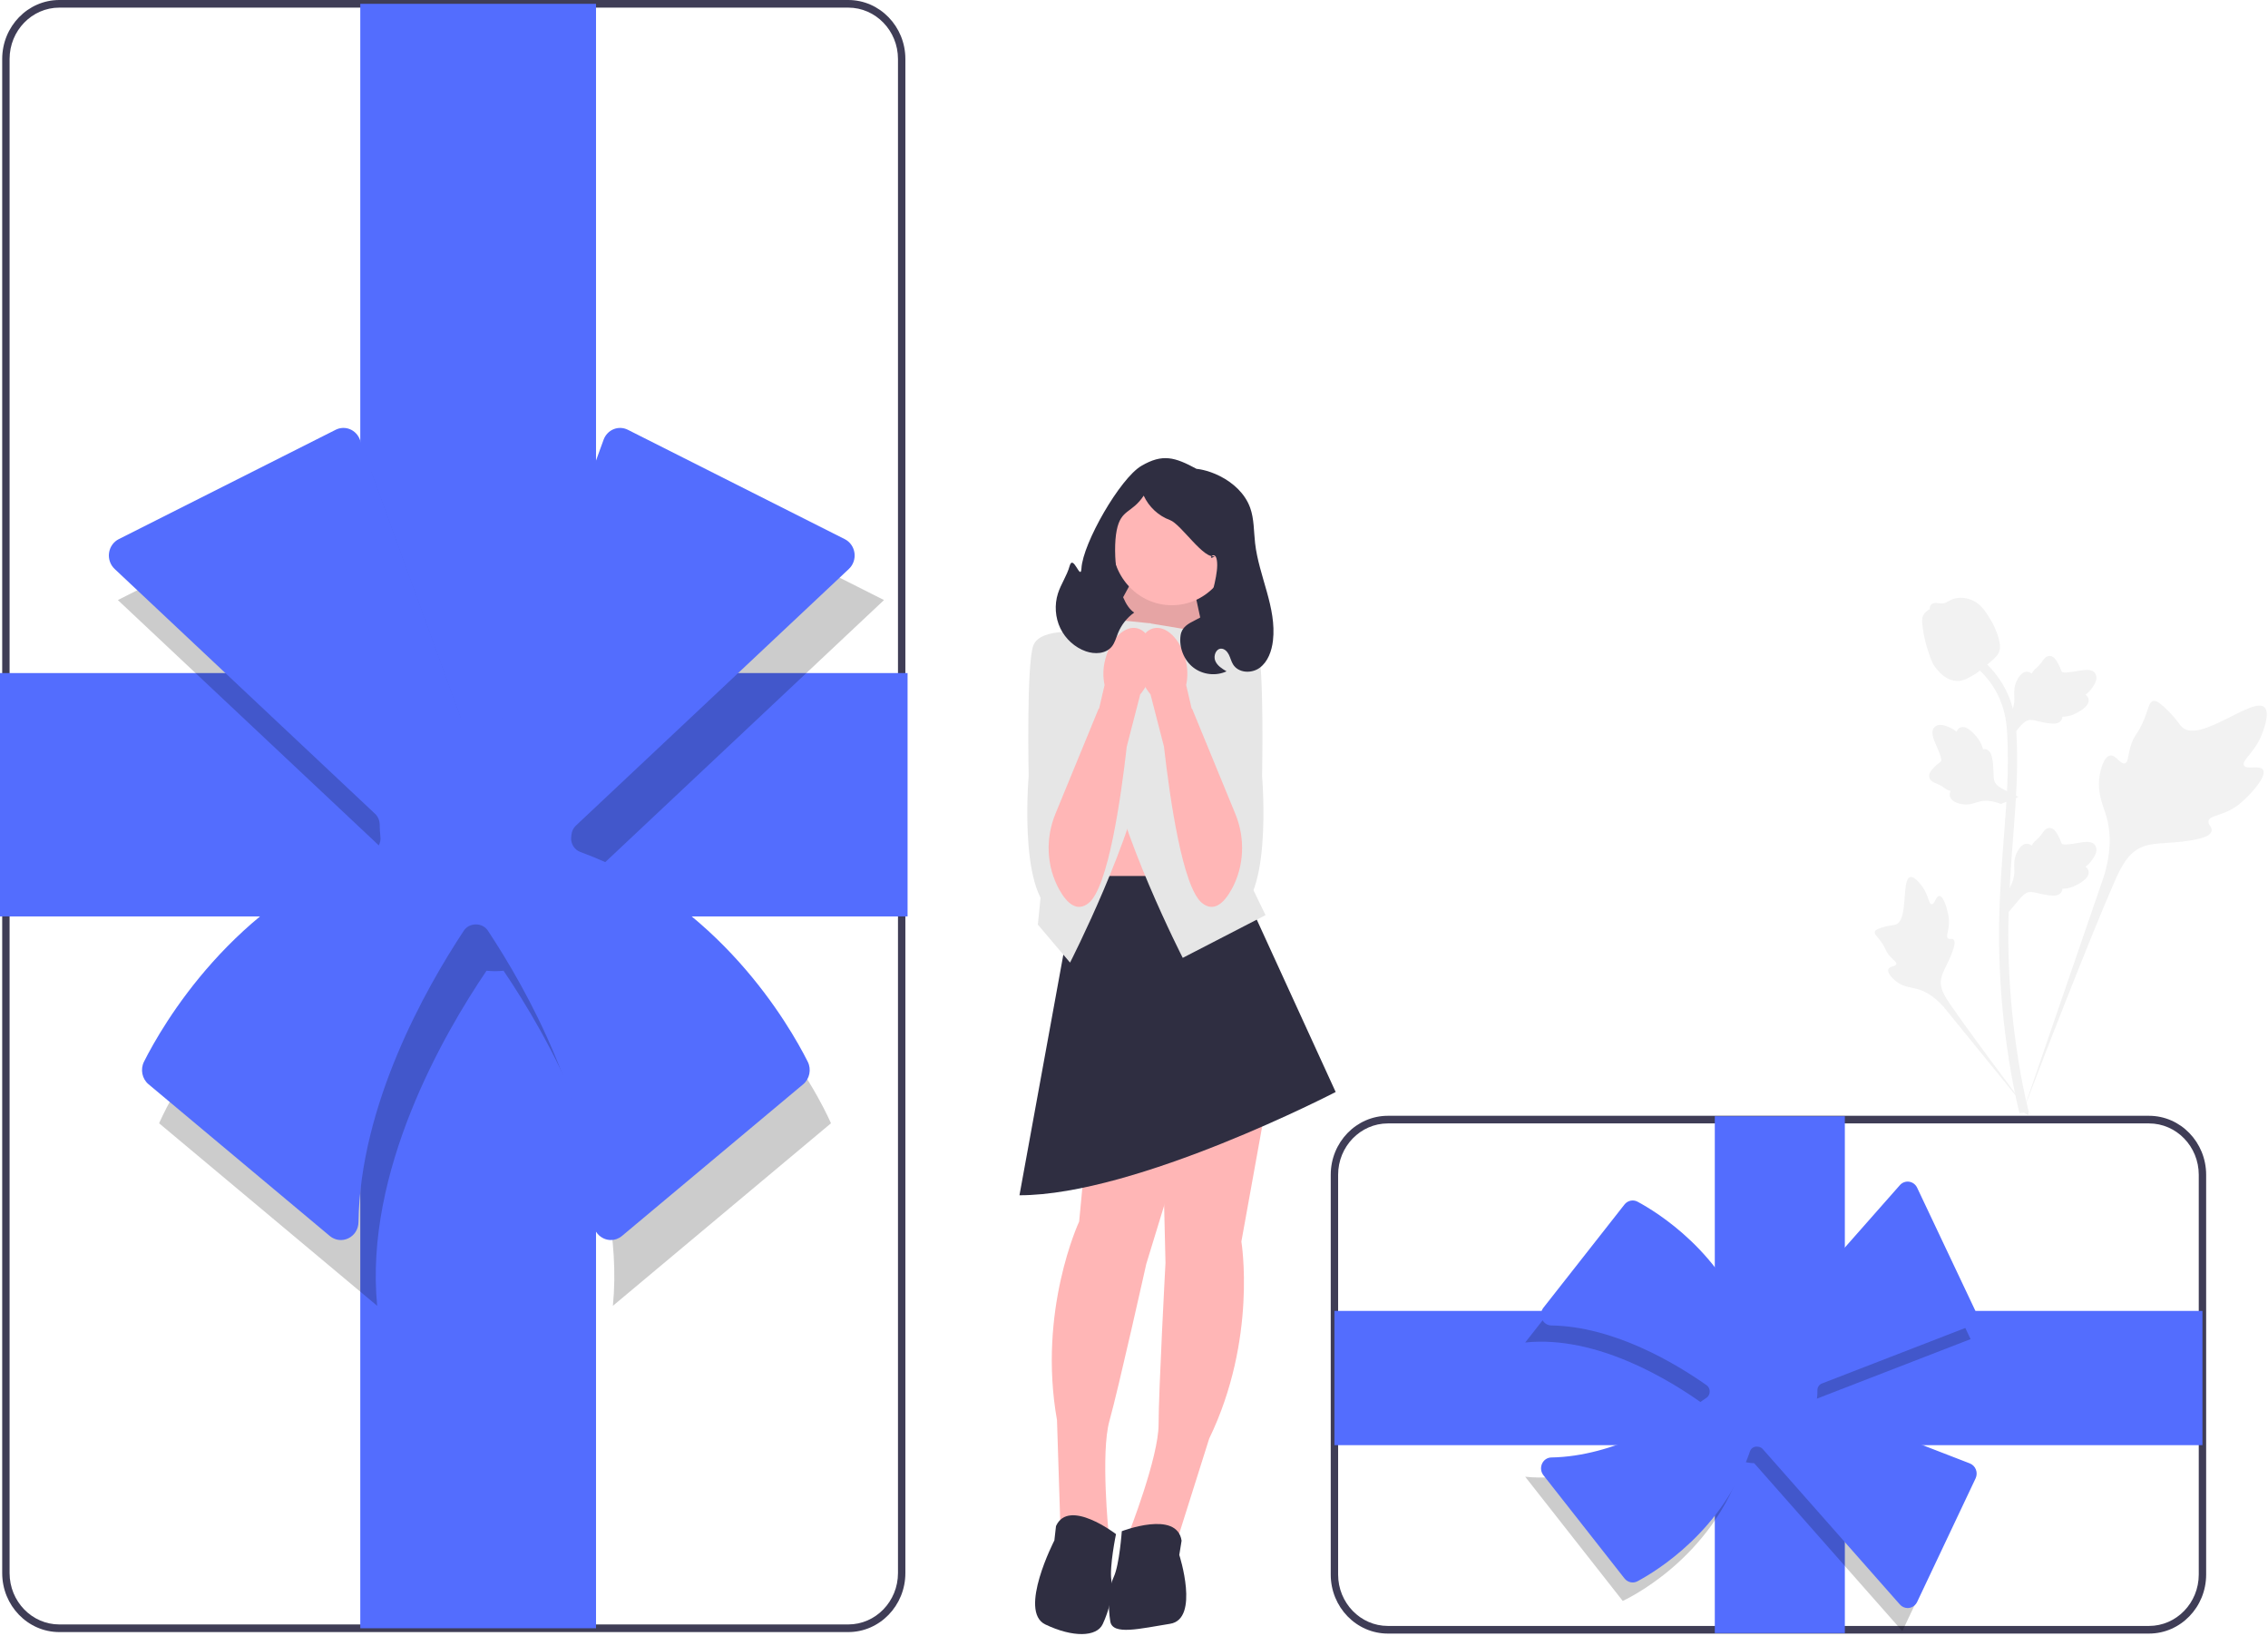 <svg width="581" height="419" viewBox="0 0 581 419" fill="none" xmlns="http://www.w3.org/2000/svg">
<path d="M217.295 418.012H15.2C7.129 418.012 0.564 411.235 0.564 402.904V15.107C0.564 6.777 7.129 0 15.2 0H217.295C225.366 0 231.932 6.777 231.932 15.107V402.904C231.932 411.235 225.366 418.012 217.295 418.012ZM15.2 1.953C8.173 1.953 2.456 7.854 2.456 15.107V402.904C2.456 410.158 8.173 416.059 15.2 416.059H217.295C224.322 416.059 230.039 410.158 230.039 402.904V15.107C230.039 7.854 224.322 1.953 217.295 1.953H15.2Z" fill="#3F3D56"/>
<path d="M579.736 197.195C578.937 195.805 575.481 197.294 574.846 196.032C574.213 194.774 577.424 192.859 579.258 188.482C579.589 187.693 581.674 182.72 580.131 181.185C577.205 178.276 563.818 190.28 559.133 186.352C558.105 185.49 557.387 183.769 554.275 180.975C553.037 179.863 552.289 179.361 551.564 179.548C550.536 179.813 550.455 181.233 549.352 184.025C547.699 188.212 546.722 187.959 545.758 191.3C545.043 193.78 545.207 195.222 544.365 195.503C543.175 195.9 542.079 193.27 540.57 193.505C539.03 193.746 538.1 196.808 537.806 199.102C537.254 203.405 538.785 206.244 539.634 209.23C540.556 212.475 541.103 217.41 538.973 224.396L517.894 285.697C522.548 273.118 536.022 238.636 541.684 225.822C543.319 222.123 545.124 218.371 548.829 216.89C552.397 215.465 557.297 216.316 563.543 214.763C564.273 214.581 566.297 214.05 566.552 212.821C566.763 211.804 565.572 211.237 565.755 210.286C566 209.009 568.342 208.993 571.22 207.521C573.249 206.482 574.513 205.247 575.6 204.185C575.928 203.865 580.8 199.046 579.736 197.195Z" fill="#F2F2F2"/>
<path d="M496.804 229.467C495.912 229.471 495.623 231.651 494.839 231.609C494.059 231.567 494.074 229.387 492.523 227.195C492.243 226.8 490.48 224.309 489.305 224.648C487.077 225.291 488.923 235.536 485.703 236.776C484.997 237.048 483.971 236.915 481.744 237.685C480.859 237.992 480.404 238.226 480.284 238.647C480.113 239.244 480.765 239.695 481.774 241.059C483.289 243.105 482.886 243.527 484.197 244.979C485.17 246.057 485.903 246.39 485.793 246.897C485.639 247.615 484.072 247.411 483.749 248.244C483.419 249.093 484.606 250.448 485.612 251.259C487.499 252.78 489.291 252.824 490.956 253.255C492.765 253.724 495.269 254.871 497.976 257.965L521.044 286.332C516.405 280.345 503.897 263.569 499.437 257.004C498.15 255.108 496.886 253.112 497.251 250.807C497.603 248.588 499.421 246.352 500.485 242.739C500.609 242.317 500.941 241.138 500.43 240.654C500.008 240.255 499.394 240.694 498.994 240.327C498.458 239.834 499.127 238.643 499.257 236.761C499.348 235.433 499.126 234.436 498.934 233.579C498.877 233.321 497.991 229.462 496.804 229.467Z" fill="#F2F2F2"/>
<path d="M514.592 233.589L514.055 228.639L514.301 228.264C515.436 226.528 516.015 224.834 516.022 223.225C516.023 222.97 516.012 222.714 516 222.453C515.954 221.421 515.896 220.137 516.544 218.641C516.908 217.807 517.929 215.876 519.464 216.115C519.878 216.175 520.19 216.37 520.428 216.6C520.462 216.543 520.498 216.485 520.537 216.423C521.015 215.67 521.393 215.348 521.758 215.037C522.038 214.798 522.328 214.552 522.782 213.968C522.981 213.713 523.136 213.488 523.267 213.299C523.664 212.728 524.182 212.047 525.097 212.059C526.074 212.107 526.586 212.941 526.925 213.493C527.531 214.478 527.805 215.187 527.987 215.658C528.053 215.83 528.128 216.024 528.167 216.084C528.481 216.562 531.041 216.115 532.006 215.952C534.172 215.579 536.047 215.257 536.819 216.667C537.372 217.675 536.961 219.009 535.56 220.737C535.124 221.275 534.659 221.684 534.247 222.004C534.589 222.214 534.894 222.537 535.018 223.044C535.31 224.243 534.311 225.446 532.05 226.622C531.488 226.916 530.732 227.308 529.673 227.496C529.174 227.585 528.725 227.606 528.34 227.618C528.332 227.848 528.28 228.096 528.145 228.352C527.747 229.105 526.921 229.463 525.675 229.377C524.304 229.303 523.175 229.033 522.18 228.797C521.31 228.591 520.561 228.417 519.973 228.457C518.882 228.548 518.042 229.449 517.055 230.618L514.592 233.589Z" fill="#F2F2F2"/>
<path d="M517.084 204.117L512.582 205.909L512.168 205.759C510.254 205.065 508.519 204.917 507.01 205.318C506.77 205.382 506.533 205.458 506.292 205.536C505.336 205.844 504.148 206.227 502.581 205.959C501.707 205.808 499.638 205.278 499.473 203.685C499.424 203.257 499.528 202.895 499.683 202.6C499.621 202.58 499.558 202.559 499.49 202.536C498.663 202.25 498.265 201.954 497.881 201.668C497.586 201.449 497.282 201.223 496.62 200.917C496.33 200.783 496.08 200.686 495.87 200.603C495.234 200.351 494.464 200.006 494.243 199.09C494.04 198.102 494.692 197.38 495.123 196.901C495.892 196.046 496.488 195.592 496.883 195.292C497.028 195.182 497.19 195.058 497.236 195.004C497.604 194.569 496.536 192.126 496.139 191.205C495.24 189.136 494.463 187.347 495.588 186.218C496.393 185.41 497.747 185.482 499.722 186.442C500.337 186.742 500.837 187.101 501.242 187.432C501.353 187.037 501.577 186.65 502.021 186.398C503.071 185.802 504.451 186.495 506.127 188.454C506.545 188.94 507.104 189.596 507.55 190.606C507.759 191.082 507.893 191.525 508.002 191.905C508.219 191.855 508.465 191.844 508.739 191.915C509.546 192.12 510.091 192.855 510.327 194.12C510.605 195.508 510.638 196.703 510.669 197.757C510.697 198.678 510.723 199.47 510.911 200.047C511.272 201.113 512.33 201.723 513.676 202.412L517.084 204.117Z" fill="#F2F2F2"/>
<path d="M514.592 189.534L514.055 184.584L514.301 184.209C515.436 182.474 516.015 180.779 516.022 179.171C516.023 178.915 516.012 178.659 516 178.399C515.954 177.366 515.896 176.083 516.544 174.586C516.908 173.752 517.929 171.821 519.464 172.06C519.878 172.12 520.19 172.316 520.428 172.545C520.462 172.488 520.498 172.431 520.537 172.368C521.015 171.615 521.393 171.293 521.758 170.982C522.038 170.743 522.328 170.497 522.782 169.914C522.981 169.658 523.136 169.433 523.267 169.245C523.664 168.673 524.182 167.992 525.097 168.004C526.074 168.052 526.586 168.886 526.925 169.438C527.531 170.423 527.805 171.133 527.987 171.604C528.053 171.776 528.128 171.969 528.167 172.029C528.481 172.507 531.041 172.06 532.006 171.898C534.172 171.525 536.047 171.202 536.819 172.612C537.372 173.621 536.961 174.954 535.56 176.683C535.124 177.22 534.659 177.629 534.247 177.949C534.589 178.16 534.894 178.482 535.018 178.989C535.31 180.189 534.311 181.391 532.05 182.567C531.488 182.861 530.732 183.253 529.673 183.442C529.174 183.53 528.725 183.552 528.34 183.564C528.332 183.793 528.28 184.042 528.145 184.297C527.747 185.05 526.921 185.409 525.675 185.323C524.304 185.249 523.175 184.979 522.18 184.742C521.31 184.536 520.561 184.362 519.973 184.403C518.882 184.493 518.042 185.394 517.055 186.563L514.592 189.534Z" fill="#F2F2F2"/>
<path d="M519.499 285.616L518.494 284.966L517.323 285.105C517.304 284.992 517.24 284.734 517.144 284.33C516.62 282.117 515.021 275.382 513.687 264.774C512.756 257.37 512.229 249.757 512.12 242.145C512.012 234.521 512.361 228.748 512.642 224.109C512.853 220.61 513.11 217.278 513.363 214.033C514.034 205.361 514.668 197.17 514.196 188.102C514.092 186.078 513.873 181.864 511.488 177.38C510.105 174.78 508.199 172.471 505.823 170.521L507.301 168.604C509.923 170.76 512.031 173.317 513.568 176.205C516.212 181.176 516.451 185.767 516.565 187.973C517.045 197.202 516.404 205.471 515.726 214.226C515.476 217.46 515.219 220.778 515.008 224.262C514.73 228.858 514.384 234.58 514.492 242.107C514.598 249.628 515.119 257.148 516.037 264.459C517.355 274.932 518.931 281.567 519.448 283.747C519.724 284.911 519.782 285.155 519.499 285.616Z" fill="#F2F2F2"/>
<path d="M501.475 174.41C501.377 174.41 501.279 174.407 501.179 174.4C499.16 174.288 497.29 173.04 495.621 170.693C494.838 169.589 494.437 168.329 493.639 165.817C493.515 165.43 492.913 163.465 492.547 160.762C492.307 158.996 492.337 158.257 492.676 157.605C493.053 156.878 493.662 156.372 494.347 156.03C494.317 155.795 494.341 155.554 494.44 155.308C494.844 154.287 495.918 154.421 496.5 154.486C496.794 154.524 497.161 154.574 497.557 154.553C498.18 154.522 498.514 154.33 499.021 154.044C499.506 153.769 500.11 153.427 501.005 153.238C502.769 152.858 504.248 153.374 504.735 153.544C507.3 154.426 508.564 156.484 510.027 158.867C510.319 159.345 511.321 161.085 511.982 163.47C512.459 165.191 512.392 165.956 512.248 166.525C511.956 167.693 511.267 168.363 509.518 169.84C507.691 171.386 506.774 172.16 505.987 172.631C504.154 173.724 503.003 174.41 501.475 174.41Z" fill="#F2F2F2"/>
<path d="M232.495 172.387H0V234.718H232.495V172.387Z" fill="#536DFE"/>
<path d="M152.683 0.977H92.295V417.035H152.683V0.977Z" fill="#536DFE"/>
<path opacity="0.2" d="M150.184 230.025C150.611 228.308 150.866 226.524 150.928 224.685L226.457 153.688L161.539 120.964L132.928 199.714C130.972 199.187 128.931 198.878 126.816 198.878C125.693 198.878 124.596 198.984 123.513 199.137L95.112 120.964L30.194 153.688L102.754 221.895C102.707 222.529 102.66 223.163 102.66 223.81C102.66 225.96 102.952 228.035 103.448 230.025C58.971 244.372 40.762 287.699 40.762 287.699L96.622 334.447C93.29 300.06 113.635 264.855 124.634 248.629C125.354 248.695 126.079 248.742 126.816 248.742C127.552 248.742 128.278 248.695 128.997 248.629C139.996 264.855 160.342 300.06 157.01 334.447L212.869 287.699C212.869 287.699 194.661 244.372 150.184 230.025Z" fill="black"/>
<path d="M156.493 317.602C155.841 317.602 155.185 317.456 154.565 317.156C152.997 316.401 152.006 314.826 151.979 313.047C151.521 282.9 134.867 253.312 124.98 238.359C124.32 237.36 123.179 236.764 121.929 236.764H121.924C120.628 236.764 119.487 237.36 118.827 238.359C108.941 253.312 92.287 282.9 91.828 313.047C91.801 314.825 90.81 316.401 89.242 317.156C87.658 317.922 85.832 317.691 84.475 316.557L38.047 277.7C36.389 276.312 35.903 273.882 36.89 271.92C41.583 262.591 59.652 231.149 95.112 218.22C96.694 217.643 97.655 216.016 97.448 214.264C97.333 213.286 97.275 212.303 97.275 211.344C97.277 210.199 96.854 209.16 96.112 208.464L29.364 145.719C28.257 144.678 27.723 143.143 27.934 141.614C28.146 140.084 29.076 138.765 30.422 138.086L85.996 110.073C87.136 109.498 88.466 109.447 89.647 109.931C90.826 110.415 91.758 111.397 92.204 112.624L117.972 183.549C118.504 185.013 119.868 185.969 121.416 185.929C122.584 185.901 123.768 185.971 124.948 186.129C126.615 186.359 128.187 185.389 128.77 183.781L154.622 112.624C155.068 111.397 156 110.415 157.18 109.931C158.359 109.448 159.691 109.499 160.83 110.073L216.404 138.086C217.75 138.765 218.68 140.084 218.892 141.614C219.104 143.143 218.569 144.678 217.462 145.719L147.531 211.455C146.879 212.068 146.474 212.904 146.389 213.809C146.37 214.005 146.35 214.2 146.328 214.395C146.136 216.041 147.127 217.648 148.684 218.216C184.152 231.142 202.223 262.59 206.917 271.92C207.905 273.882 207.418 276.312 205.761 277.7L159.331 316.557C158.506 317.247 157.506 317.602 156.493 317.602Z" fill="#536DFE"/>
<path d="M550.518 418.395H355.536C347.465 418.395 340.899 411.617 340.899 403.287V300.888C340.899 292.558 347.465 285.78 355.536 285.78H550.518C558.589 285.78 565.155 292.558 565.155 300.888V403.287C565.155 411.617 558.589 418.395 550.518 418.395ZM355.536 287.734C348.508 287.734 342.791 293.635 342.791 300.888V403.287C342.791 410.541 348.508 416.442 355.536 416.442H550.518C557.545 416.442 563.262 410.541 563.262 403.287V300.888C563.262 293.635 557.545 287.734 550.518 287.734H355.536Z" fill="#3F3D56"/>
<path d="M472.598 285.897H439.285V418.278H472.598V285.897Z" fill="#536DFE"/>
<path d="M564.208 335.755H341.845V370.139H564.208V335.755Z" fill="#536DFE"/>
<path opacity="0.2" d="M446.525 374.34C447.442 374.584 448.396 374.729 449.379 374.764L487.323 417.769L504.813 380.806L462.724 364.515C463.006 363.401 463.172 362.239 463.172 361.035C463.172 360.395 463.115 359.771 463.033 359.154L504.813 342.983L487.323 306.02L450.87 347.334C450.531 347.308 450.192 347.281 449.846 347.281C448.697 347.281 447.588 347.447 446.525 347.729C438.857 322.404 415.701 312.037 415.701 312.037L390.716 343.842C409.094 341.945 427.91 353.53 436.582 359.792C436.546 360.202 436.521 360.615 436.521 361.035C436.521 361.454 436.546 361.867 436.582 362.277C427.91 368.539 409.094 380.124 390.716 378.227L415.701 410.032C415.701 410.032 438.857 399.665 446.525 374.34Z" fill="black"/>
<path d="M488.691 411.856C487.936 411.856 487.211 411.53 486.695 410.945L451.56 371.124C451.27 370.796 450.848 370.588 450.372 370.538L450.22 370.522C449.362 370.424 448.579 370.903 448.31 371.69C441.375 391.984 424.492 402.312 419.482 404.994C418.354 405.601 416.952 405.296 416.148 404.27L395.379 377.831C394.721 376.993 394.588 375.864 395.032 374.884C395.469 373.918 396.379 373.308 397.406 373.292C413.463 373.036 429.239 363.577 437.214 357.961C437.694 357.622 437.98 357.039 437.979 356.4C437.98 355.732 437.694 355.148 437.214 354.811C429.24 349.195 413.466 339.735 397.406 339.48C396.378 339.463 395.469 338.853 395.032 337.887C394.588 336.906 394.721 335.777 395.379 334.94L416.149 308.5C416.953 307.478 418.355 307.172 419.482 307.775C424.491 310.458 441.371 320.786 448.307 341.073C448.576 341.859 449.344 342.35 450.117 342.253C450.958 342.144 451.796 342.119 452.606 342.181L486.695 303.545C487.298 302.861 488.189 302.53 489.075 302.663C489.962 302.795 490.726 303.369 491.119 304.2L506.093 335.846C506.426 336.551 506.456 337.373 506.175 338.101C505.894 338.829 505.325 339.404 504.614 339.679L466.706 354.352C466.009 354.622 465.553 355.326 465.572 356.102L465.575 356.385C465.575 356.994 465.534 357.613 465.453 358.225C465.349 359.013 465.825 359.797 466.585 360.092L504.614 374.811C505.325 375.087 505.894 375.662 506.175 376.391C506.456 377.119 506.426 377.941 506.093 378.645L491.119 410.292C490.726 411.122 489.962 411.697 489.075 411.827C488.947 411.846 488.818 411.856 488.691 411.856Z" fill="#536DFE"/>
<path d="M312.101 167.682H281.607V157.318C281.607 139.947 295.271 125.844 312.101 125.844L312.101 167.682Z" fill="#2F2E41"/>
<path d="M305.342 148.335L310.585 172.676L279.862 167.41L292.382 144.39L305.342 148.335Z" fill="#FFB6B6"/>
<path opacity="0.1" d="M305.342 148.335L310.585 172.676L279.862 167.41L292.382 144.39L305.342 148.335Z" fill="black"/>
<path d="M305.342 200.332H275.887V245.329H305.342V200.332Z" fill="#FFB6B6"/>
<path d="M324.488 282.116L318.008 317.992C318.008 317.992 322.132 342.922 309.761 368.461L301.513 394.608L289.142 392.783C289.142 392.783 296.8 373.325 296.8 364.813C296.8 356.3 298.567 323.464 298.567 323.464L297.684 285.997L324.488 282.116Z" fill="#FFB6B6"/>
<path d="M287.374 392.176C287.374 392.176 301.513 386.703 302.691 394.608L302.102 398.256C302.102 398.256 307.404 414.674 299.745 415.89C292.087 417.106 285.017 418.93 284.428 415.282C283.839 411.634 283.849 407.079 285.317 403.884C286.785 400.688 287.374 392.176 287.374 392.176Z" fill="#2F2E41"/>
<path d="M279.892 276.551L276.45 312.872C276.45 312.872 265.772 335.635 270.774 363.717L271.651 391.2L284.026 392.999C284.026 392.999 281.912 372.11 284.206 363.933C286.5 355.756 293.649 323.709 293.649 323.709L304.594 287.973L279.892 276.551Z" fill="#FFB6B6"/>
<path d="M285.887 392.922C285.887 392.922 273.781 383.607 270.519 390.862L270.102 394.535C270.102 394.535 260.754 412.692 267.782 416.059C274.811 419.426 280.942 419.298 282.491 415.962C284.04 412.627 285.258 408.25 284.709 404.759C284.159 401.268 285.887 392.922 285.887 392.922Z" fill="#2F2E41"/>
<path d="M316.83 224.351L342.162 279.684C342.162 279.684 291.203 306.135 261.159 306.135L276.077 224.351L316.83 224.351Z" fill="#2F2E41"/>
<path d="M294.149 159.592L308.877 162.024L307.698 200.332L324.194 234.384L302.986 245.329C302.986 245.329 286.49 213.102 283.545 193.035C280.599 172.969 282.367 158.376 282.367 158.376L294.149 159.592Z" fill="#E6E6E6"/>
<path d="M282.956 160.808L268.228 163.24L269.406 201.548L265.871 236.816L274.119 246.545C274.119 246.545 290.614 214.317 293.56 194.251C296.505 174.185 294.738 159.592 294.738 159.592L282.956 160.808Z" fill="#E6E6E6"/>
<path d="M305.636 162.936L308.877 162.024C308.877 162.024 320.364 160.504 322.132 165.369C323.899 170.233 323.31 198.812 323.31 198.812C323.31 198.812 326.35 233.888 314.52 234.288C302.691 234.688 305.047 205.501 305.047 205.501L305.636 162.936Z" fill="#E6E6E6"/>
<path d="M300.201 155.015C308.622 155.015 315.448 147.97 315.448 139.278C315.448 130.587 308.622 123.541 300.201 123.541C291.781 123.541 284.954 130.587 284.954 139.278C284.954 147.97 291.781 155.015 300.201 155.015Z" fill="#FFB6B6"/>
<path d="M295.431 160.937C298.702 160.08 302.41 163.686 303.715 168.993C304.264 171.105 304.316 173.323 303.864 175.46L305.27 181.492L305.373 181.486L316.459 208.453C319.037 214.723 318.765 221.922 315.477 227.827C313.521 231.34 310.954 233.702 307.939 231.291C302.937 227.291 299.67 204.385 298.178 191.227L294.729 177.852C293.344 176.196 292.364 174.221 291.871 172.093C290.566 166.788 292.161 161.793 295.431 160.937Z" fill="#FFB6B6"/>
<path d="M281.188 162.936L277.948 162.024C277.948 162.024 266.461 160.504 264.693 165.369C262.926 170.233 263.515 198.812 263.515 198.812C263.515 198.812 260.475 233.888 272.305 234.288C284.134 234.688 281.778 205.501 281.778 205.501L281.188 162.936Z" fill="#E6E6E6"/>
<path d="M291.394 160.937C288.123 160.08 284.415 163.686 283.11 168.993C282.561 171.105 282.51 173.323 282.961 175.46L281.555 181.492L281.452 181.486L270.366 208.453C267.788 214.723 268.061 221.922 271.348 227.827C273.304 231.34 275.872 233.702 278.886 231.291C283.888 227.291 287.155 204.385 288.647 191.227L292.096 177.852C293.481 176.196 294.461 174.221 294.954 172.093C296.259 166.788 294.665 161.793 291.394 160.937Z" fill="#FFB6B6"/>
<path d="M271.012 152.01C271.787 149.576 273.318 147.445 274.003 144.982C274.913 141.712 276.849 148.966 277.038 145.57C277.397 139.114 286.943 122.508 292.392 119.319C297.841 116.129 300.971 117.091 306.523 120.086C306.523 120.086 309.218 120.263 312.573 121.973C315.928 123.683 318.948 126.421 320.253 130.04C321.288 132.909 321.173 136.06 321.519 139.101C322.482 147.571 327.082 155.626 326.094 164.094C325.786 166.735 324.814 169.467 322.721 171.021C320.628 172.575 317.247 172.406 315.87 170.157C315.4 169.389 315.201 168.479 314.798 167.671C314.396 166.864 313.668 166.112 312.788 166.137C311.467 166.175 310.794 168.005 311.315 169.259C311.836 170.514 313.061 171.271 314.211 171.945C311.472 173.216 308.075 172.82 305.679 170.95C303.284 169.08 301.991 165.813 302.432 162.747C303.053 158.426 309.152 159.32 309.87 155.015C310.393 151.882 312.23 146.638 311.729 143.5C311.229 140.363 308.826 144.162 311.357 142.349C308.573 143.734 302.617 134.256 299.702 133.194C296.786 132.132 294.315 129.833 292.989 126.951C289.897 131.577 287.177 130.321 286.07 135.824C284.963 141.326 285.987 153.828 290.546 156.9C288.721 158.185 287.267 160.023 286.411 162.125C285.926 163.316 285.611 164.619 284.806 165.607C283.269 167.496 280.43 167.611 278.167 166.817C275.361 165.832 272.962 163.669 271.639 160.932C270.316 158.195 270.086 154.916 271.012 152.01Z" fill="#2F2E41"/>
</svg>
